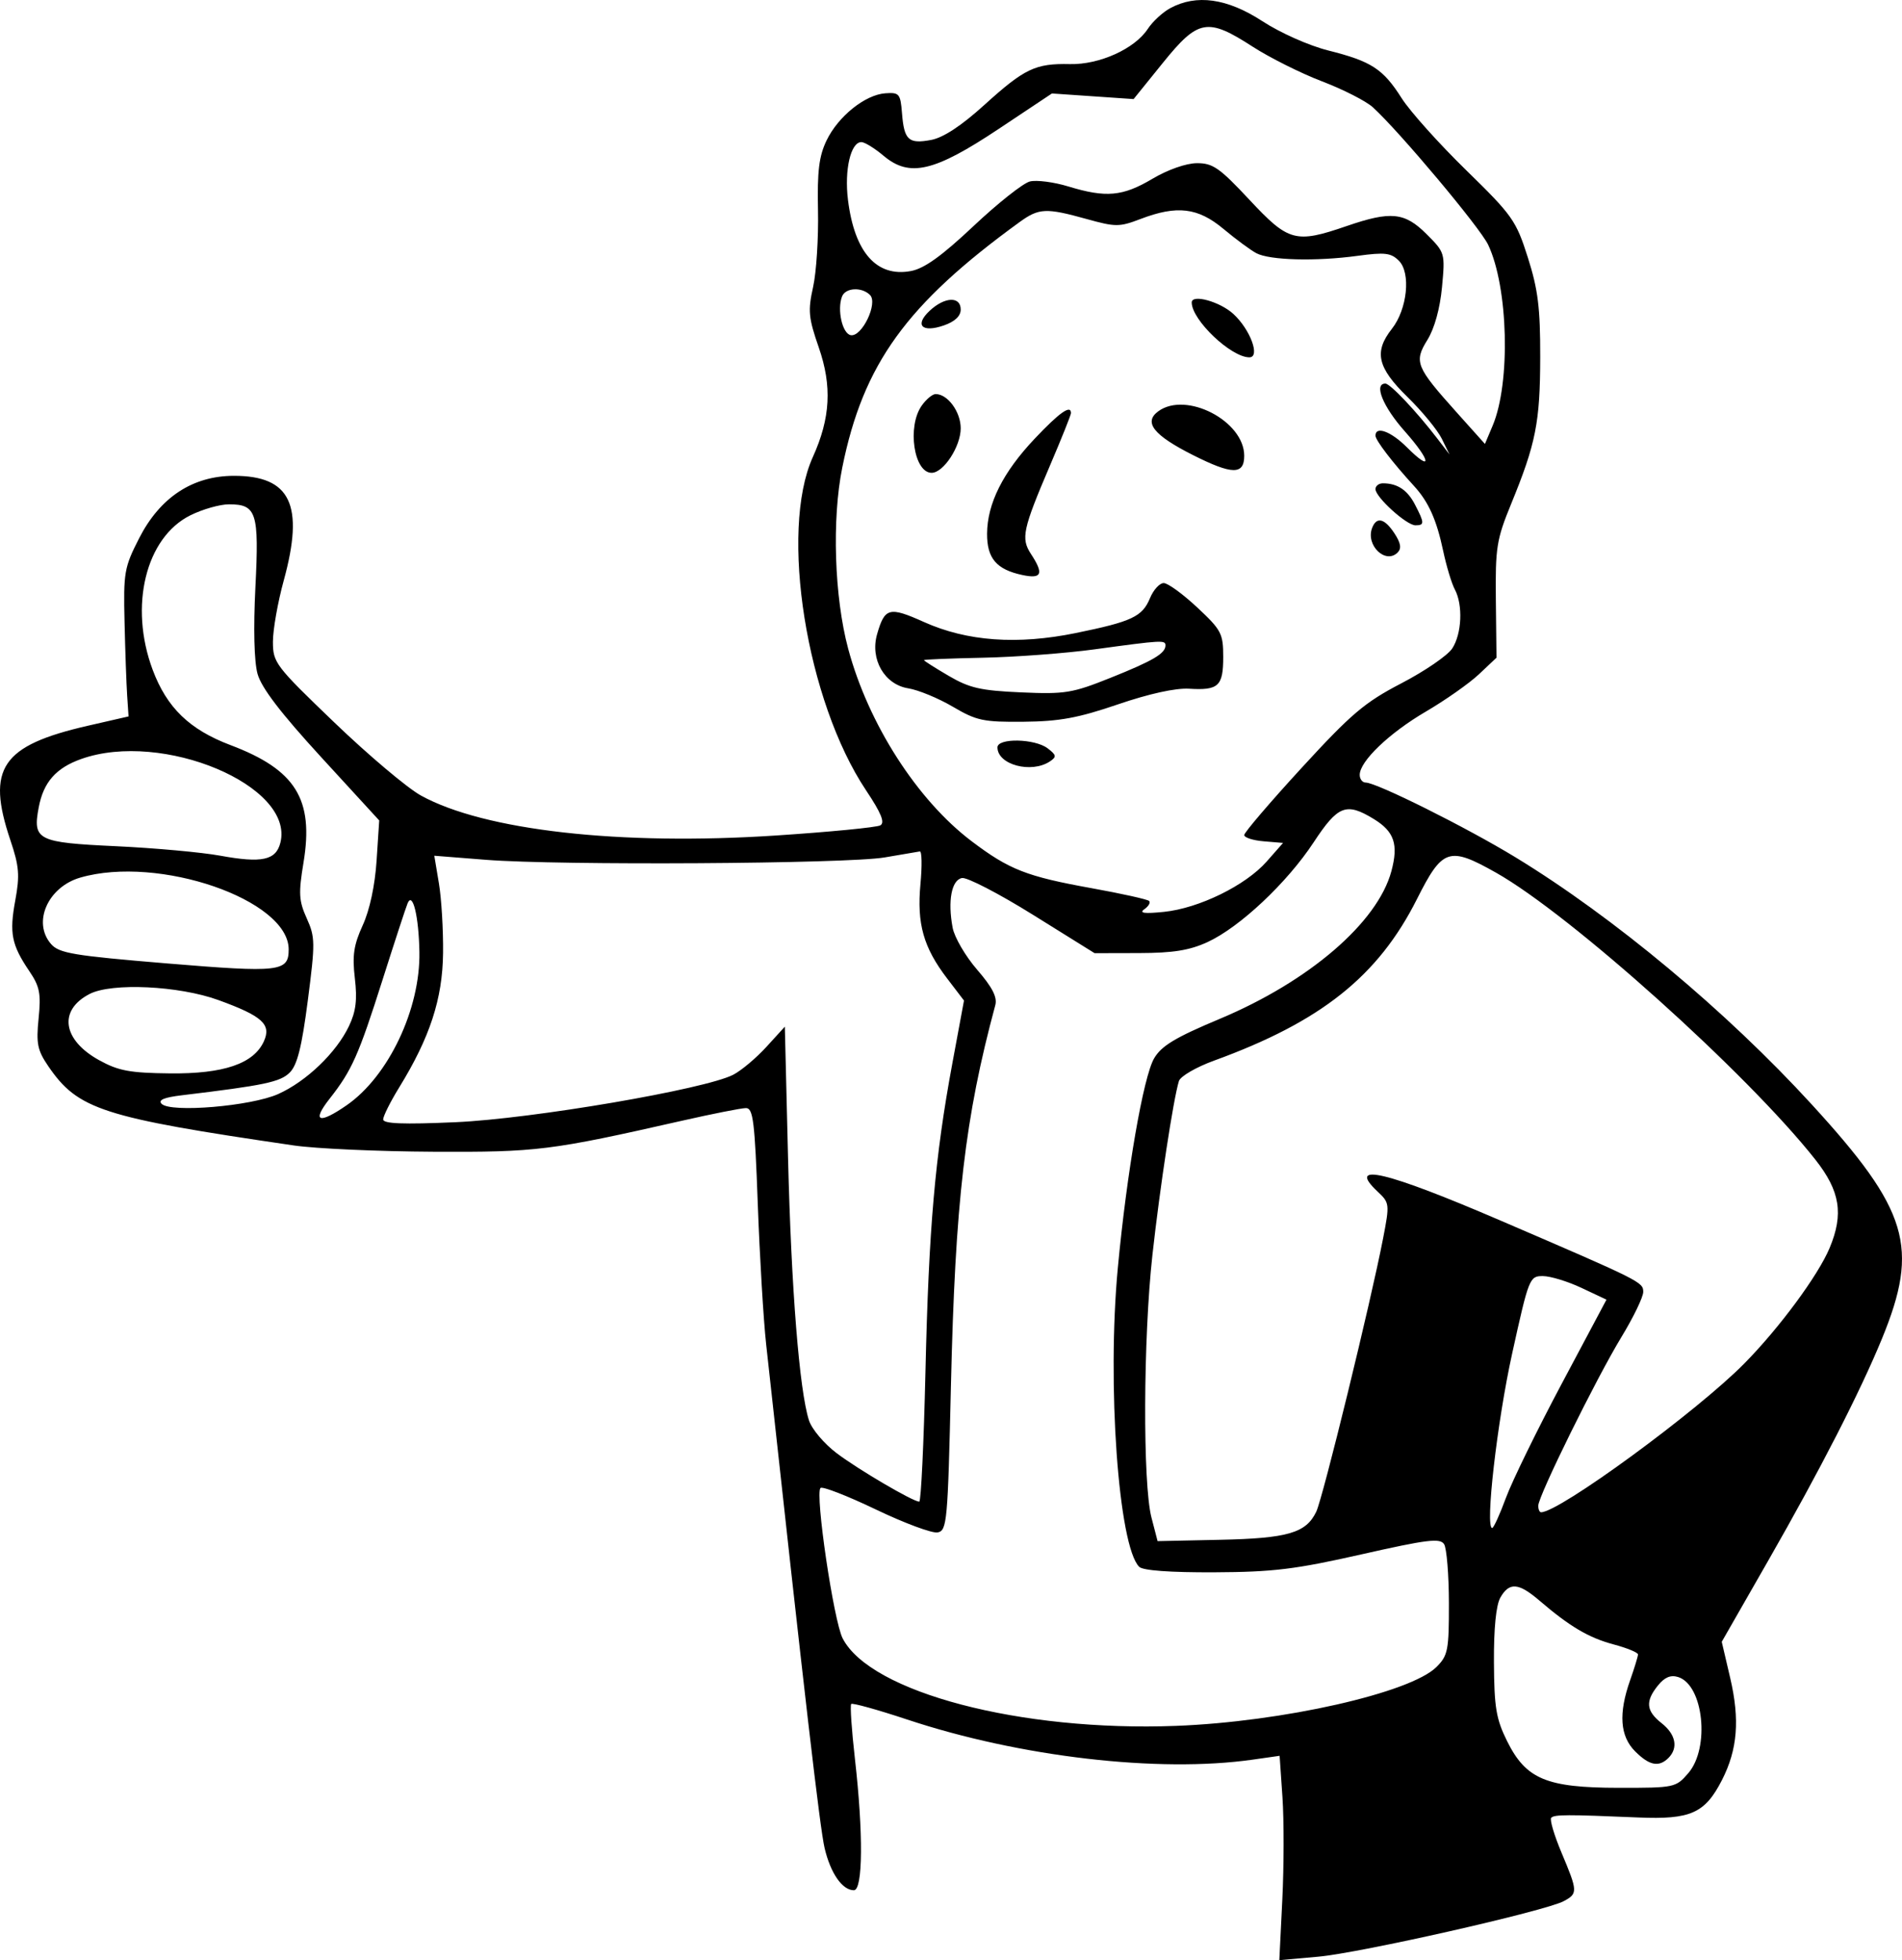 <svg width="164" height="169" viewBox="0 0 164 169" fill="none" xmlns="http://www.w3.org/2000/svg">
<path fill-rule="evenodd" clip-rule="evenodd" d="M100.897 0.708C100.248 1.06 99.379 1.864 98.966 2.494C97.842 4.209 94.801 5.584 92.258 5.527C89.28 5.46 88.343 5.906 84.882 9.042C82.885 10.852 81.34 11.868 80.284 12.066C78.339 12.431 77.958 12.081 77.775 9.761C77.641 8.082 77.538 7.958 76.345 8.042C74.595 8.165 72.274 10.027 71.27 12.112C70.618 13.465 70.46 14.757 70.532 18.135C70.582 20.5 70.392 23.474 70.109 24.746C69.654 26.786 69.711 27.398 70.597 29.951C71.755 33.288 71.606 36.047 70.086 39.407C67.197 45.796 69.534 60.433 74.673 68.137C75.986 70.105 76.321 70.928 75.905 71.161C75.591 71.336 71.534 71.73 66.89 72.036C53.458 72.919 41.753 71.6 36.288 68.585C35.124 67.942 31.778 65.12 28.852 62.312C23.736 57.401 23.533 57.134 23.533 55.327C23.533 54.294 23.952 51.921 24.465 50.053C26.254 43.531 25.064 41.024 20.178 41.024C16.614 41.024 13.802 42.874 11.996 46.408C10.714 48.917 10.637 49.352 10.739 53.635C10.797 56.141 10.899 58.996 10.965 59.979L11.084 61.768L7.57 62.573C0.132 64.278 -1.195 66.235 0.89 72.424C1.655 74.693 1.717 75.462 1.317 77.63C0.794 80.46 0.993 81.463 2.531 83.733C3.426 85.055 3.545 85.662 3.329 87.806C3.11 89.964 3.229 90.553 4.147 91.9C6.718 95.67 8.775 96.335 25.344 98.759C27.211 99.032 32.61 99.275 37.341 99.299C46.315 99.344 47.446 99.203 58.826 96.622C61.45 96.027 63.921 95.538 64.318 95.536C64.94 95.532 65.08 96.663 65.339 103.792C65.504 108.335 65.829 113.783 66.061 115.899C69.419 146.612 70.701 157.653 71.104 159.35C71.619 161.52 72.63 162.971 73.627 162.971C74.406 162.971 74.445 158.057 73.718 151.662C73.433 149.158 73.289 147.021 73.396 146.912C73.505 146.805 75.672 147.407 78.213 148.25C87.941 151.481 99.9 152.87 108.017 151.711L110.335 151.381L110.58 154.96C110.715 156.929 110.709 160.893 110.568 163.77L110.31 169L113.663 168.701C117.276 168.379 133.225 164.771 134.828 163.914C136.058 163.256 136.05 163.077 134.645 159.74C134.008 158.227 133.607 156.869 133.754 156.722C134.037 156.439 135.089 156.436 141.253 156.697C145.78 156.889 147.014 156.336 148.482 153.461C149.82 150.837 150.027 148.27 149.189 144.68L148.458 141.551L152.498 134.496C156.904 126.805 160.41 119.961 162.274 115.415C165.515 107.513 164.563 104.339 156.213 95.218C148.848 87.173 139.151 79.084 130.683 73.92C126.46 71.345 118.693 67.47 117.756 67.47C117.473 67.47 117.242 67.171 117.242 66.806C117.242 65.634 119.79 63.196 122.941 61.353C124.627 60.367 126.688 58.918 127.521 58.133L129.035 56.706L128.98 51.75C128.93 47.202 129.039 46.519 130.3 43.441C132.433 38.235 132.795 36.407 132.805 30.797C132.812 26.539 132.617 24.961 131.737 22.198C130.723 19.009 130.416 18.574 126.407 14.661C124.067 12.377 121.57 9.59 120.858 8.467C119.254 5.938 118.254 5.288 114.528 4.352C112.863 3.933 110.396 2.836 108.838 1.821C105.813 -0.149 103.158 -0.521 100.897 0.708ZM100.27 5.417L97.745 8.542L94.224 8.301L90.702 8.059L86.115 11.113C80.548 14.819 78.425 15.314 76.187 13.431C75.415 12.781 74.554 12.251 74.272 12.251C73.353 12.251 72.796 14.647 73.116 17.229C73.677 21.762 75.588 23.923 78.546 23.368C79.701 23.151 81.201 22.073 83.948 19.486C86.039 17.517 88.223 15.789 88.802 15.646C89.38 15.503 90.873 15.696 92.117 16.076C95.365 17.067 96.801 16.937 99.361 15.419C100.69 14.63 102.275 14.073 103.202 14.069C104.575 14.062 105.161 14.47 107.736 17.229C111.108 20.843 111.71 21.006 116.111 19.492C119.931 18.178 121.118 18.298 123.01 20.19C124.598 21.778 124.611 21.82 124.337 24.754C124.165 26.593 123.69 28.314 123.083 29.296C121.904 31.203 122.071 31.617 125.605 35.56L128.039 38.276L128.707 36.692C130.262 33.002 130.055 24.767 128.315 21.102C127.609 19.613 120.687 11.361 118.374 9.249C117.792 8.719 115.824 7.714 113.998 7.017C112.173 6.32 109.476 4.971 108.006 4.021C104.11 1.504 103.317 1.647 100.27 5.417ZM87.906 19.153C78.144 26.241 74.434 31.376 72.626 40.304C71.721 44.766 71.94 51.475 73.133 55.928C74.871 62.412 79.085 68.981 83.783 72.532C87.026 74.983 88.513 75.565 94.117 76.576C96.71 77.044 98.945 77.54 99.083 77.678C99.221 77.816 99.035 78.138 98.668 78.394C98.192 78.727 98.672 78.791 100.359 78.619C103.377 78.312 107.401 76.342 109.215 74.283L110.632 72.675L108.957 72.534C108.036 72.457 107.283 72.214 107.283 71.995C107.283 71.776 109.51 69.17 112.233 66.204C116.528 61.525 117.667 60.56 120.841 58.909C122.853 57.863 124.822 56.514 125.217 55.912C126.047 54.645 126.156 52.151 125.439 50.812C125.166 50.304 124.714 48.802 124.433 47.476C123.868 44.807 123.171 43.259 121.921 41.897C120.092 39.905 118.6 37.958 118.6 37.562C118.6 36.7 119.937 37.193 121.302 38.557C123.539 40.794 123.4 39.744 121.119 37.176C119.243 35.066 118.434 33.071 119.453 33.071C119.87 33.071 122.155 35.489 123.942 37.823L124.982 39.181L124.317 37.823C123.951 37.077 122.617 35.455 121.352 34.22C118.758 31.684 118.452 30.337 120.018 28.346C121.347 26.656 121.668 23.529 120.619 22.48C119.938 21.8 119.416 21.738 117.06 22.058C113.468 22.548 109.472 22.443 108.326 21.829C107.825 21.561 106.551 20.62 105.495 19.738C103.287 17.893 101.49 17.679 98.338 18.882C96.517 19.578 96.191 19.578 93.69 18.882C90.184 17.908 89.582 17.936 87.906 19.153ZM72.603 25.565C72.166 26.703 72.629 28.759 73.352 28.896C74.314 29.078 75.725 26.141 75.016 25.433C74.305 24.721 72.898 24.798 72.603 25.565ZM80.168 26.787C78.83 28.034 79.491 28.717 81.394 28.054C82.334 27.726 82.837 27.251 82.837 26.69C82.837 25.529 81.465 25.579 80.168 26.787ZM102.756 26.078C102.756 27.584 106.142 30.808 107.725 30.808C108.69 30.808 107.814 28.421 106.354 27.074C105.196 26.005 102.756 25.329 102.756 26.078ZM79.468 34.982C78.206 36.782 78.801 40.765 80.331 40.765C81.355 40.765 82.837 38.495 82.837 36.927C82.837 35.507 81.716 33.976 80.677 33.976C80.399 33.976 79.855 34.429 79.468 34.982ZM99.875 35.459C98.579 36.407 99.463 37.523 102.861 39.234C106.248 40.94 107.283 40.954 107.283 39.296C107.283 36.296 102.277 33.703 99.875 35.459ZM89.222 37.816C86.48 40.715 85.125 43.418 85.111 46.013C85.099 48.141 85.921 49.102 88.156 49.577C89.834 49.934 90.02 49.48 88.899 47.768C88.014 46.418 88.18 45.646 90.556 40.086C91.539 37.785 92.344 35.775 92.344 35.619C92.344 34.862 91.364 35.552 89.222 37.816ZM118.6 42.168C118.6 42.863 121.278 45.291 122.044 45.291C122.836 45.291 122.832 45.098 122.012 43.514C121.358 42.248 120.491 41.67 119.242 41.67C118.889 41.67 118.6 41.894 118.6 42.168ZM16.426 44.423C12.559 46.336 11.11 52.259 13.164 57.749C14.387 61.017 16.341 62.907 19.88 64.243C25.49 66.362 27.072 68.904 26.172 74.355C25.73 77.027 25.766 77.665 26.448 79.176C27.18 80.799 27.186 81.279 26.541 86.262C26.022 90.269 25.632 91.823 24.986 92.47C24.166 93.289 22.81 93.575 15.669 94.433C14.13 94.618 13.608 94.841 13.94 95.173C14.722 95.956 21.653 95.371 23.986 94.326C26.42 93.236 29.006 90.752 30.094 88.459C30.692 87.199 30.814 86.197 30.597 84.343C30.365 82.376 30.5 81.473 31.277 79.772C31.879 78.456 32.331 76.344 32.472 74.195L32.698 70.737L27.689 65.276C24.197 61.468 22.538 59.295 22.206 58.098C21.913 57.036 21.842 54.185 22.022 50.626C22.348 44.185 22.123 43.48 19.743 43.481C18.964 43.481 17.471 43.905 16.426 44.423ZM118.312 45.518C117.739 47.008 119.47 48.677 120.509 47.638C120.86 47.287 120.784 46.821 120.242 45.993C119.386 44.688 118.695 44.518 118.312 45.518ZM99.159 51.569C98.496 53.17 97.605 53.589 92.763 54.579C87.72 55.61 83.384 55.296 79.674 53.631C76.669 52.282 76.287 52.382 75.627 54.681C75.008 56.838 76.261 59.017 78.31 59.345C79.181 59.485 80.913 60.199 82.158 60.932C84.205 62.137 84.789 62.261 88.269 62.227C91.356 62.197 92.965 61.901 96.397 60.728C99.078 59.812 101.369 59.308 102.527 59.379C105.068 59.535 105.472 59.16 105.472 56.642C105.472 54.619 105.316 54.321 103.228 52.369C101.994 51.215 100.694 50.27 100.34 50.27C99.986 50.27 99.455 50.855 99.159 51.569ZM94.381 55.985C91.891 56.325 87.562 56.65 84.761 56.707C81.96 56.764 79.668 56.858 79.668 56.916C79.668 56.974 80.626 57.582 81.796 58.268C83.597 59.323 84.558 59.542 88.046 59.695C91.843 59.861 92.451 59.762 95.749 58.442C99.422 56.972 100.492 56.341 100.492 55.646C100.492 55.173 100.215 55.188 94.381 55.985ZM86.006 64.437C86.006 65.936 88.93 66.716 90.533 65.644C91.121 65.25 91.094 65.099 90.333 64.519C89.226 63.674 86.006 63.613 86.006 64.437ZM7.01 65.436C4.826 66.21 3.746 67.438 3.338 69.613C2.808 72.436 3.215 72.641 10 72.958C13.335 73.114 17.38 73.482 18.988 73.775C22.584 74.432 23.796 74.171 24.176 72.656C25.409 67.748 14.01 62.953 7.01 65.436ZM113.269 72.624C110.975 76.114 106.893 79.949 104.114 81.226C102.569 81.936 101.147 82.164 98.229 82.171L94.381 82.18L89.058 78.865C86.131 77.043 83.381 75.619 82.947 75.701C82.046 75.872 81.707 77.671 82.141 79.983C82.296 80.812 83.245 82.44 84.25 83.6C85.564 85.118 86.004 85.977 85.82 86.66C83.204 96.356 82.362 103.59 81.993 119.515C81.722 131.251 81.656 131.966 80.846 132.121C80.374 132.212 77.974 131.32 75.514 130.14C73.053 128.961 70.908 128.128 70.747 128.289C70.262 128.773 71.881 139.756 72.659 141.259C75.069 145.919 87.992 149.311 101.398 148.8C110.585 148.451 121.629 145.953 123.863 143.72C124.85 142.733 124.938 142.279 124.932 138.211C124.927 135.773 124.741 133.489 124.518 133.135C124.175 132.594 123.062 132.731 117.395 134.012C111.686 135.304 109.782 135.536 104.704 135.56C100.904 135.578 98.547 135.406 98.227 135.087C96.439 133.303 95.441 119.347 96.385 109.307C97.16 101.068 98.586 92.837 99.513 91.25C100.145 90.169 101.338 89.45 105.181 87.84C112.882 84.612 118.781 79.538 119.972 75.114C120.596 72.796 120.223 71.691 118.447 70.608C116.074 69.161 115.365 69.438 113.269 72.624ZM76.273 73.926C73.01 74.48 48.224 74.629 41.92 74.132L37.447 73.779L37.846 76.169C38.066 77.483 38.227 80.188 38.203 82.18C38.157 86.124 37.07 89.449 34.416 93.762C33.659 94.992 33.04 96.23 33.04 96.513C33.04 96.887 34.751 96.953 39.264 96.754C45.895 96.462 60.825 93.91 63.23 92.658C63.93 92.293 65.216 91.212 66.087 90.255L67.672 88.516L67.949 99.832C68.225 111.104 68.925 119.881 69.753 122.462C69.993 123.212 71.067 124.482 72.152 125.298C74.044 126.722 78.699 129.453 79.263 129.47C79.414 129.474 79.654 124.437 79.797 118.276C80.083 105.867 80.614 99.784 82.114 91.69L83.12 86.264L81.662 84.355C79.624 81.686 79.047 79.641 79.366 76.224C79.513 74.645 79.489 73.378 79.311 73.409C79.134 73.439 77.767 73.672 76.273 73.926ZM122.181 77.509C118.835 84.163 113.909 88.088 104.695 91.439C103.143 92.004 101.778 92.796 101.652 93.205C101.169 94.773 100.015 102.353 99.367 108.205C98.573 115.375 98.527 127.924 99.284 130.836L99.813 132.872L105.189 132.757C111.042 132.631 112.614 132.173 113.494 130.337C114.068 129.139 118.208 112.21 119.259 106.759C119.83 103.804 119.818 103.704 118.783 102.733C116.047 100.162 119.478 100.972 129.385 105.234C141.517 110.453 141.688 110.539 141.688 111.386C141.688 111.826 140.839 113.581 139.801 115.287C137.63 118.856 132.64 128.977 132.637 129.817C132.635 130.129 132.744 130.383 132.879 130.383C134.458 130.383 146.34 121.684 150.419 117.542C153.438 114.476 156.771 109.96 157.759 107.597C158.984 104.665 158.666 102.691 156.533 99.985C150.695 92.579 135.421 78.857 128.976 75.229C124.939 72.956 124.376 73.144 122.181 77.509ZM6.925 75.663C4.12 76.474 2.774 79.538 4.407 81.397C5.101 82.188 6.337 82.394 14.395 83.063C24.142 83.872 24.891 83.786 24.891 81.855C24.891 77.574 13.677 73.71 6.925 75.663ZM35.146 77.88C34.991 78.253 34.024 81.206 32.996 84.443C30.916 90.997 30.344 92.283 28.413 94.74C26.857 96.718 27.492 96.954 29.895 95.289C33.497 92.793 36.249 86.995 36.163 82.081C36.111 79.012 35.582 76.83 35.146 77.88ZM7.733 85.694C5.012 87.093 5.381 89.66 8.554 91.41C10.211 92.324 11.198 92.508 14.655 92.545C19.281 92.595 21.873 91.712 22.75 89.786C23.418 88.32 22.625 87.6 18.823 86.22C15.423 84.986 9.643 84.712 7.733 85.694ZM130.387 116.691C129.087 122.585 128.039 131.741 128.664 131.741C128.789 131.741 129.323 130.57 129.85 129.138C130.377 127.707 132.543 123.277 134.663 119.294L138.518 112.052L136.368 111.04C135.186 110.482 133.688 110.024 133.038 110.021C131.885 110.015 131.824 110.171 130.387 116.691ZM129.369 137.738C128.997 138.391 128.798 140.393 128.815 143.316C128.837 147.208 129.002 148.204 129.945 150.106C131.576 153.396 133.335 154.133 139.576 154.14C144.39 154.145 144.499 154.122 145.574 152.875C147.456 150.691 146.888 145.285 144.703 144.591C144.058 144.387 143.536 144.603 142.961 145.312C141.85 146.684 141.93 147.512 143.273 148.569C144.496 149.53 144.726 150.701 143.861 151.565C143.039 152.387 142.216 152.224 140.989 150.997C139.682 149.691 139.544 147.736 140.557 144.867C140.93 143.808 141.236 142.806 141.236 142.641C141.236 142.475 140.289 142.086 139.133 141.777C136.981 141.201 135.355 140.24 132.732 137.993C130.934 136.453 130.136 136.393 129.369 137.738Z" fill="black"/>
</svg>

